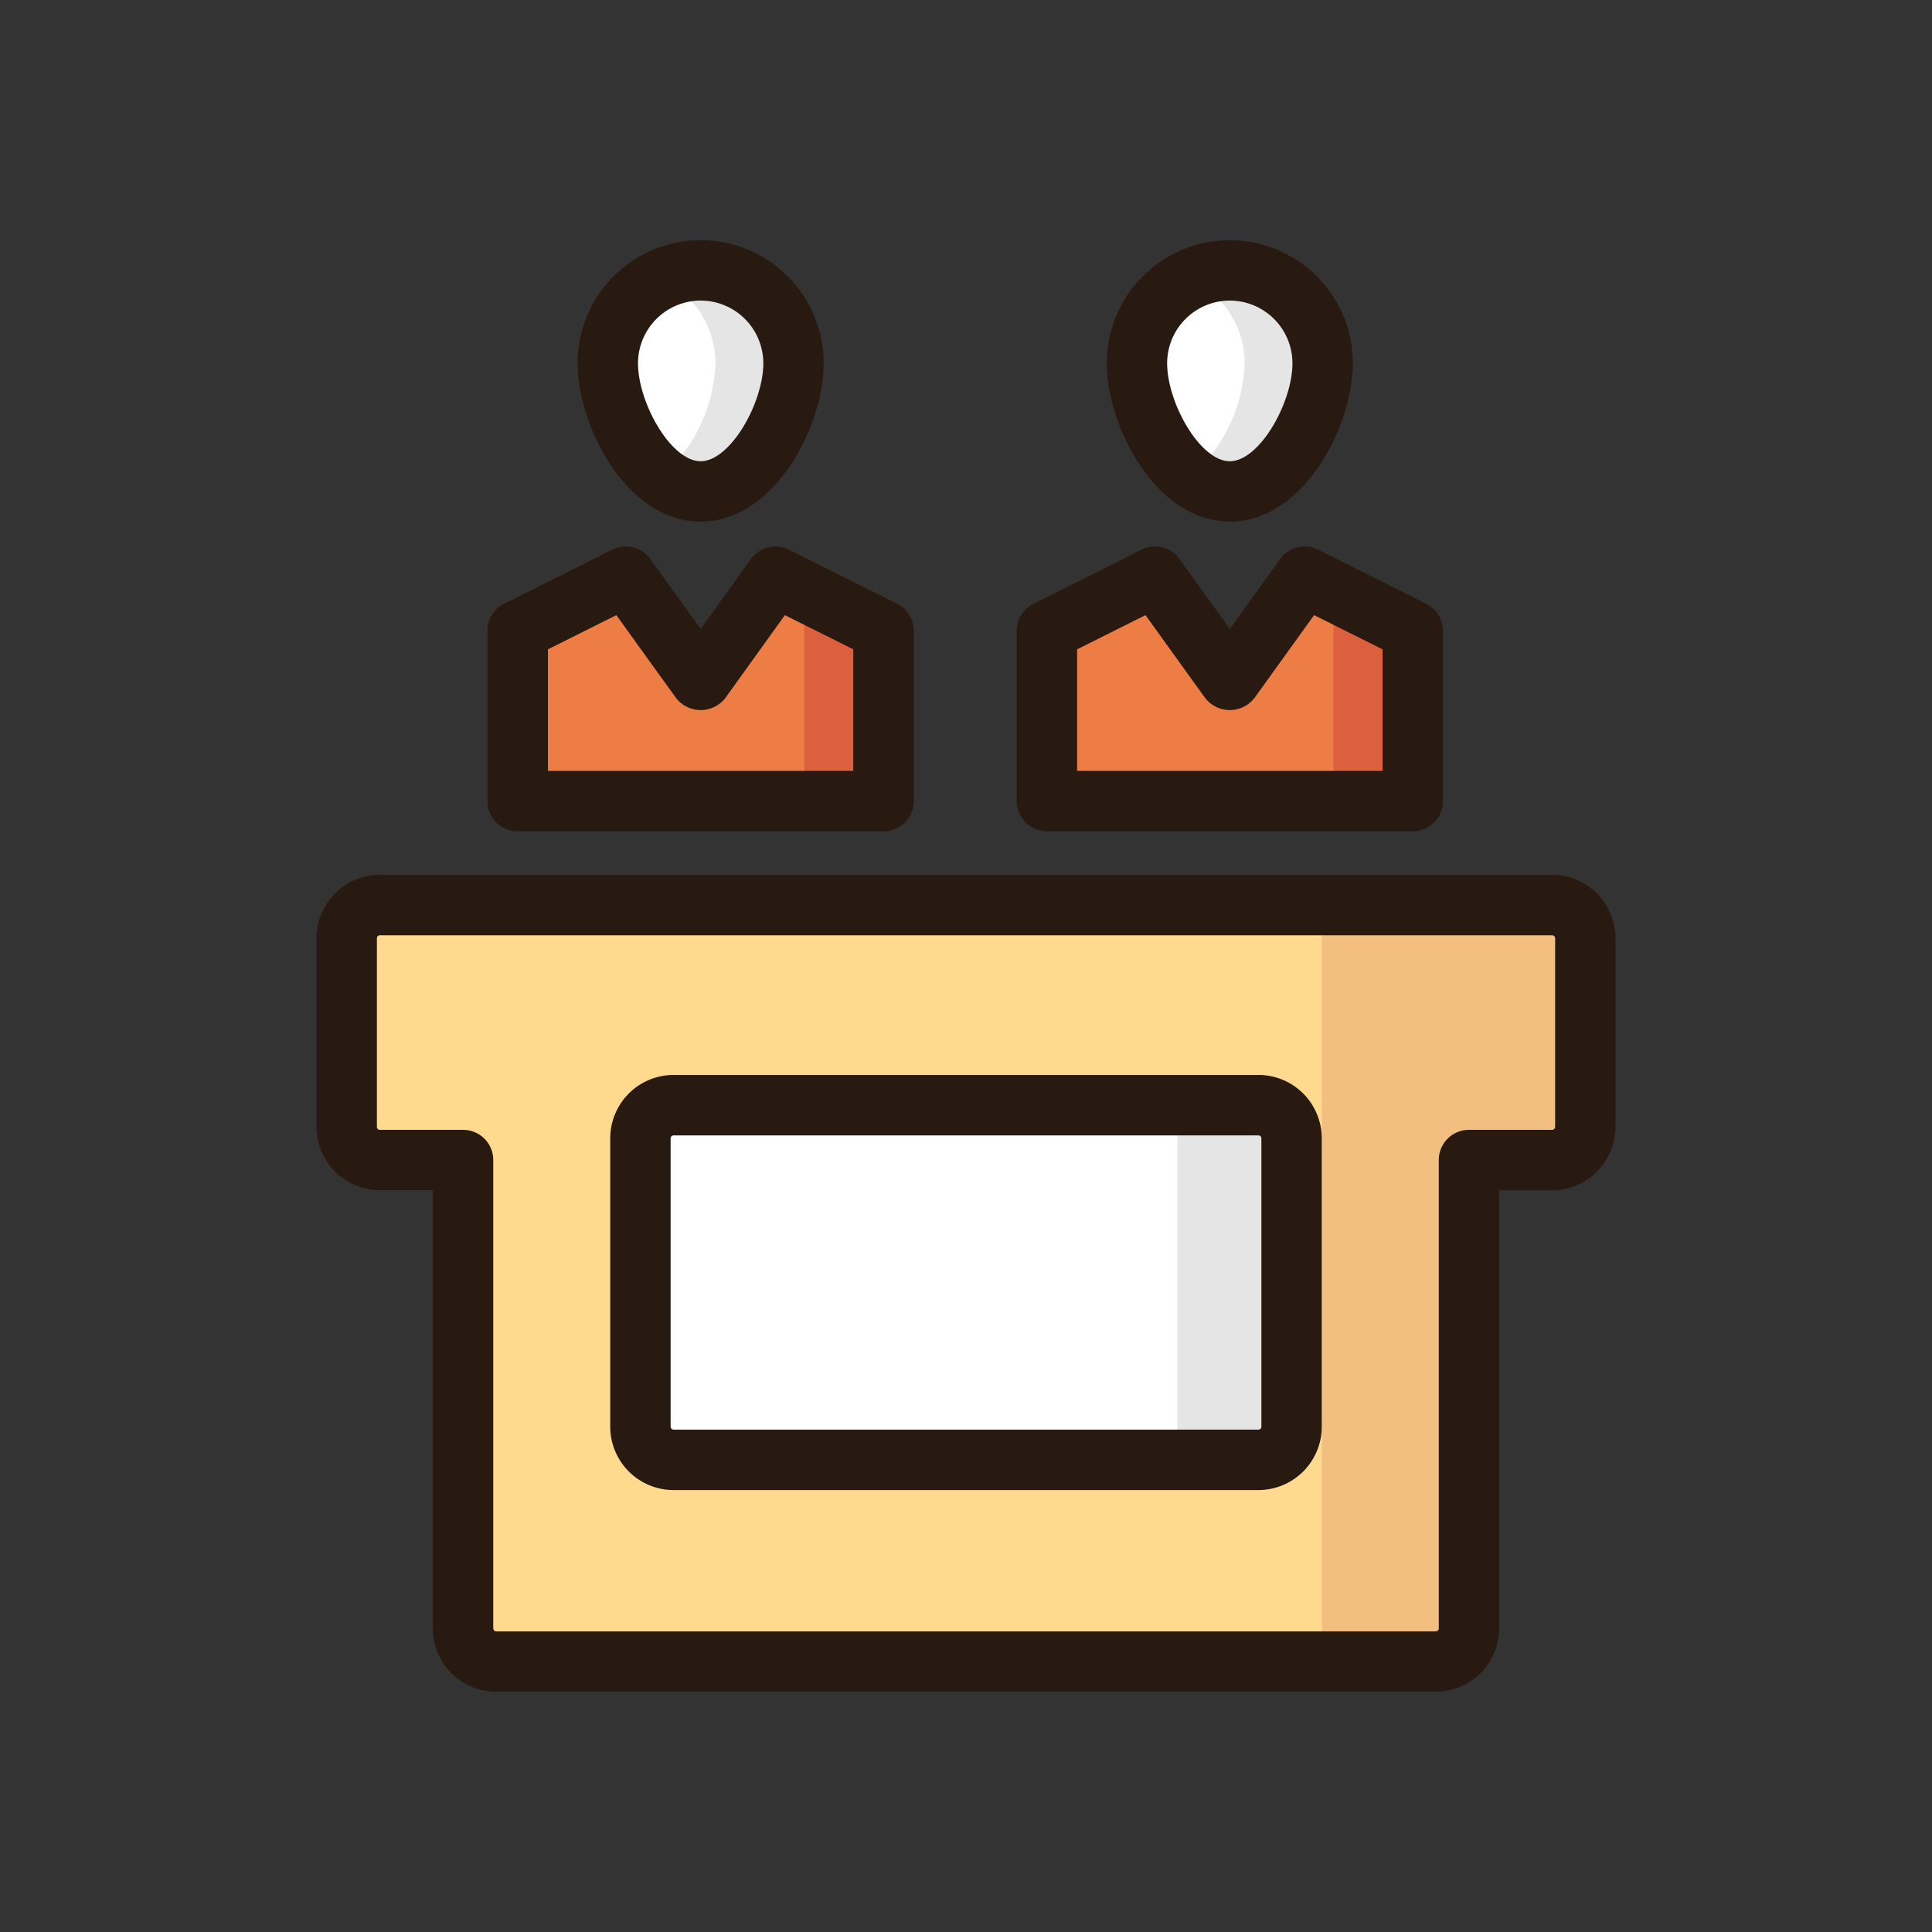 <svg xmlns="http://www.w3.org/2000/svg" data-name="Layer 1" viewBox="0 0 64 64"><rect x="0" y="0" width="64" height="64" fill="#333333" stroke="none"/><path fill="#ffd98d" d="M51.416 29.981H12.585a1.1 1.1 0 00-1.1 1.1v6.244a1.1 1.1 0 001.1 1.1h2.754v15.516a1.1 1.1 0 001.1 1.1H47.56a1.1 1.1 0 001.1-1.1V38.428h2.754a1.1 1.1 0 001.1-1.1v-6.246a1.1 1.1 0 00-1.098-1.101z"/><path fill="#fff" d="M23.21 16.279c-1.755 0-3.075-2.576-3.075-4.246a3.075 3.075 0 116.151 0c-.001 1.667-1.322 4.246-3.076 4.246z"/><path fill="#e5e5e5" d="M23.21 8.957a3.043 3.043 0 00-1.292.294 3.073 3.073 0 011.782 2.782 5.279 5.279 0 01-1.784 3.76 2.117 2.117 0 001.292.486c1.755 0 3.076-2.576 3.076-4.246a3.079 3.079 0 00-3.074-3.076z"/><path fill="#ed7d45" d="M17.151 26.537v-5.645l3.581-1.79 2.478 3.443 2.478-3.443 3.581 1.79v5.645H17.151z"/><path fill="#dd603e" d="M25.688 19.102l-.408.566 1.364.682v5.645h-9.493v.542h12.118v-5.645l-3.581-1.79z"/><path fill="#fff" d="M40.738 16.279c-1.754 0-3.075-2.576-3.075-4.246a3.075 3.075 0 116.15 0c.001 1.667-1.32 4.246-3.075 4.246z"/><path fill="#ed7d45" d="M34.68 26.537v-5.645l3.58-1.79 2.479 3.443 2.478-3.443 3.581 1.79v5.645H34.68z"/><path fill="#e5e5e5" d="M40.739 8.957a3.043 3.043 0 00-1.292.294 3.073 3.073 0 011.784 2.782 5.279 5.279 0 01-1.784 3.76 2.117 2.117 0 001.292.486c1.755 0 3.076-2.576 3.076-4.246a3.079 3.079 0 00-3.076-3.076z"/><path fill="#dd603e" d="M43.217 19.102l-.408.566 1.364.682v5.645h-9.492v.542h12.117v-5.645l-3.581-1.79z"/><rect width="21.573" height="11.752" x="21.214" y="36.609" fill="#fff" rx="1.102" ry="1.102"/><path fill="#e5e5e5" d="M39.193 48.361c-.107 0-.193-.494-.193-1.1v-9.55c0-.607.087-1.1.193-1.1h3.4c.107 0 .193.494.193 1.1v9.549c0 .607-.087 1.1-.193 1.1z"/><path fill="#f2bf81" d="M51.416 29.981h-7.629v25.062h3.773a1.1 1.1 0 001.1-1.1V38.428h2.754a1.1 1.1 0 001.1-1.1v-6.246a1.1 1.1 0 00-1.098-1.101z"/><path fill="#281a10" d="M17.151 27.537h12.118a1 1 0 001-1v-5.644a1 1 0 00-.553-.893l-3.58-1.791a1 1 0 00-1.259.311l-1.667 2.312-1.667-2.314a1 1 0 00-1.259-.311L16.7 20a1 1 0 00-.553.895v5.644a1 1 0 001.004.998zm1-6.027l2.266-1.133 1.983 2.752a1.035 1.035 0 001.623 0L26 20.377l2.266 1.133v4.027H18.151zM23.21 17.279c2.45 0 4.076-3.158 4.076-5.246a4.075 4.075 0 10-8.151 0c-.001 2.088 1.625 5.246 4.075 5.246zm0-7.322a2.079 2.079 0 012.076 2.076c0 1.311-1.093 3.246-2.076 3.246s-2.075-1.935-2.075-3.246a2.078 2.078 0 012.075-2.076zM34.68 27.537H46.8a1 1 0 001-1v-5.644a1 1 0 00-.555-.893l-3.58-1.791a1 1 0 00-1.259.311l-1.667 2.316-1.667-2.316a1 1 0 00-1.259-.311L34.233 20a1 1 0 00-.553.895v5.644a1 1 0 001 .998zm1-6.027l2.266-1.133 1.981 2.752a1.035 1.035 0 001.623 0l1.981-2.752L45.8 21.51v4.027H35.68zM40.738 17.279c2.45 0 4.076-3.158 4.076-5.246a4.075 4.075 0 10-8.15 0c0 2.088 1.625 5.246 4.074 5.246zm0-7.322a2.079 2.079 0 012.076 2.076c0 1.311-1.093 3.246-2.076 3.246s-2.075-1.935-2.075-3.246a2.078 2.078 0 012.075-2.076zM51.416 28.981H12.585a2.1 2.1 0 00-2.1 2.1v6.244a2.1 2.1 0 002.1 2.1h1.754v14.516a2.1 2.1 0 002.1 2.1H47.56a2.1 2.1 0 002.1-2.1V39.428h1.754a2.1 2.1 0 002.1-2.1v-6.246a2.1 2.1 0 00-2.098-2.101zm.1 8.346a.1.1 0 01-.1.1h-2.754a1 1 0 00-1 1v15.514a.1.1 0 01-.1.1H16.44a.1.1 0 01-.1-.1V38.428a1 1 0 00-1-1h-2.755a.1.1 0 01-.1-.1v-6.246a.1.1 0 01.1-.1h38.831a.1.1 0 01.1.1z"/><path fill="#281a10" d="M41.685 35.609h-19.37a2.1 2.1 0 00-2.1 2.1v9.551a2.1 2.1 0 002.1 2.1h19.37a2.1 2.1 0 002.1-2.1v-9.549a2.1 2.1 0 00-2.1-2.102zm.1 11.65a.1.1 0 01-.1.1h-19.37a.1.1 0 01-.1-.1v-9.548a.1.1 0 01.1-.1h19.37a.1.1 0 01.1.1z"/></svg>